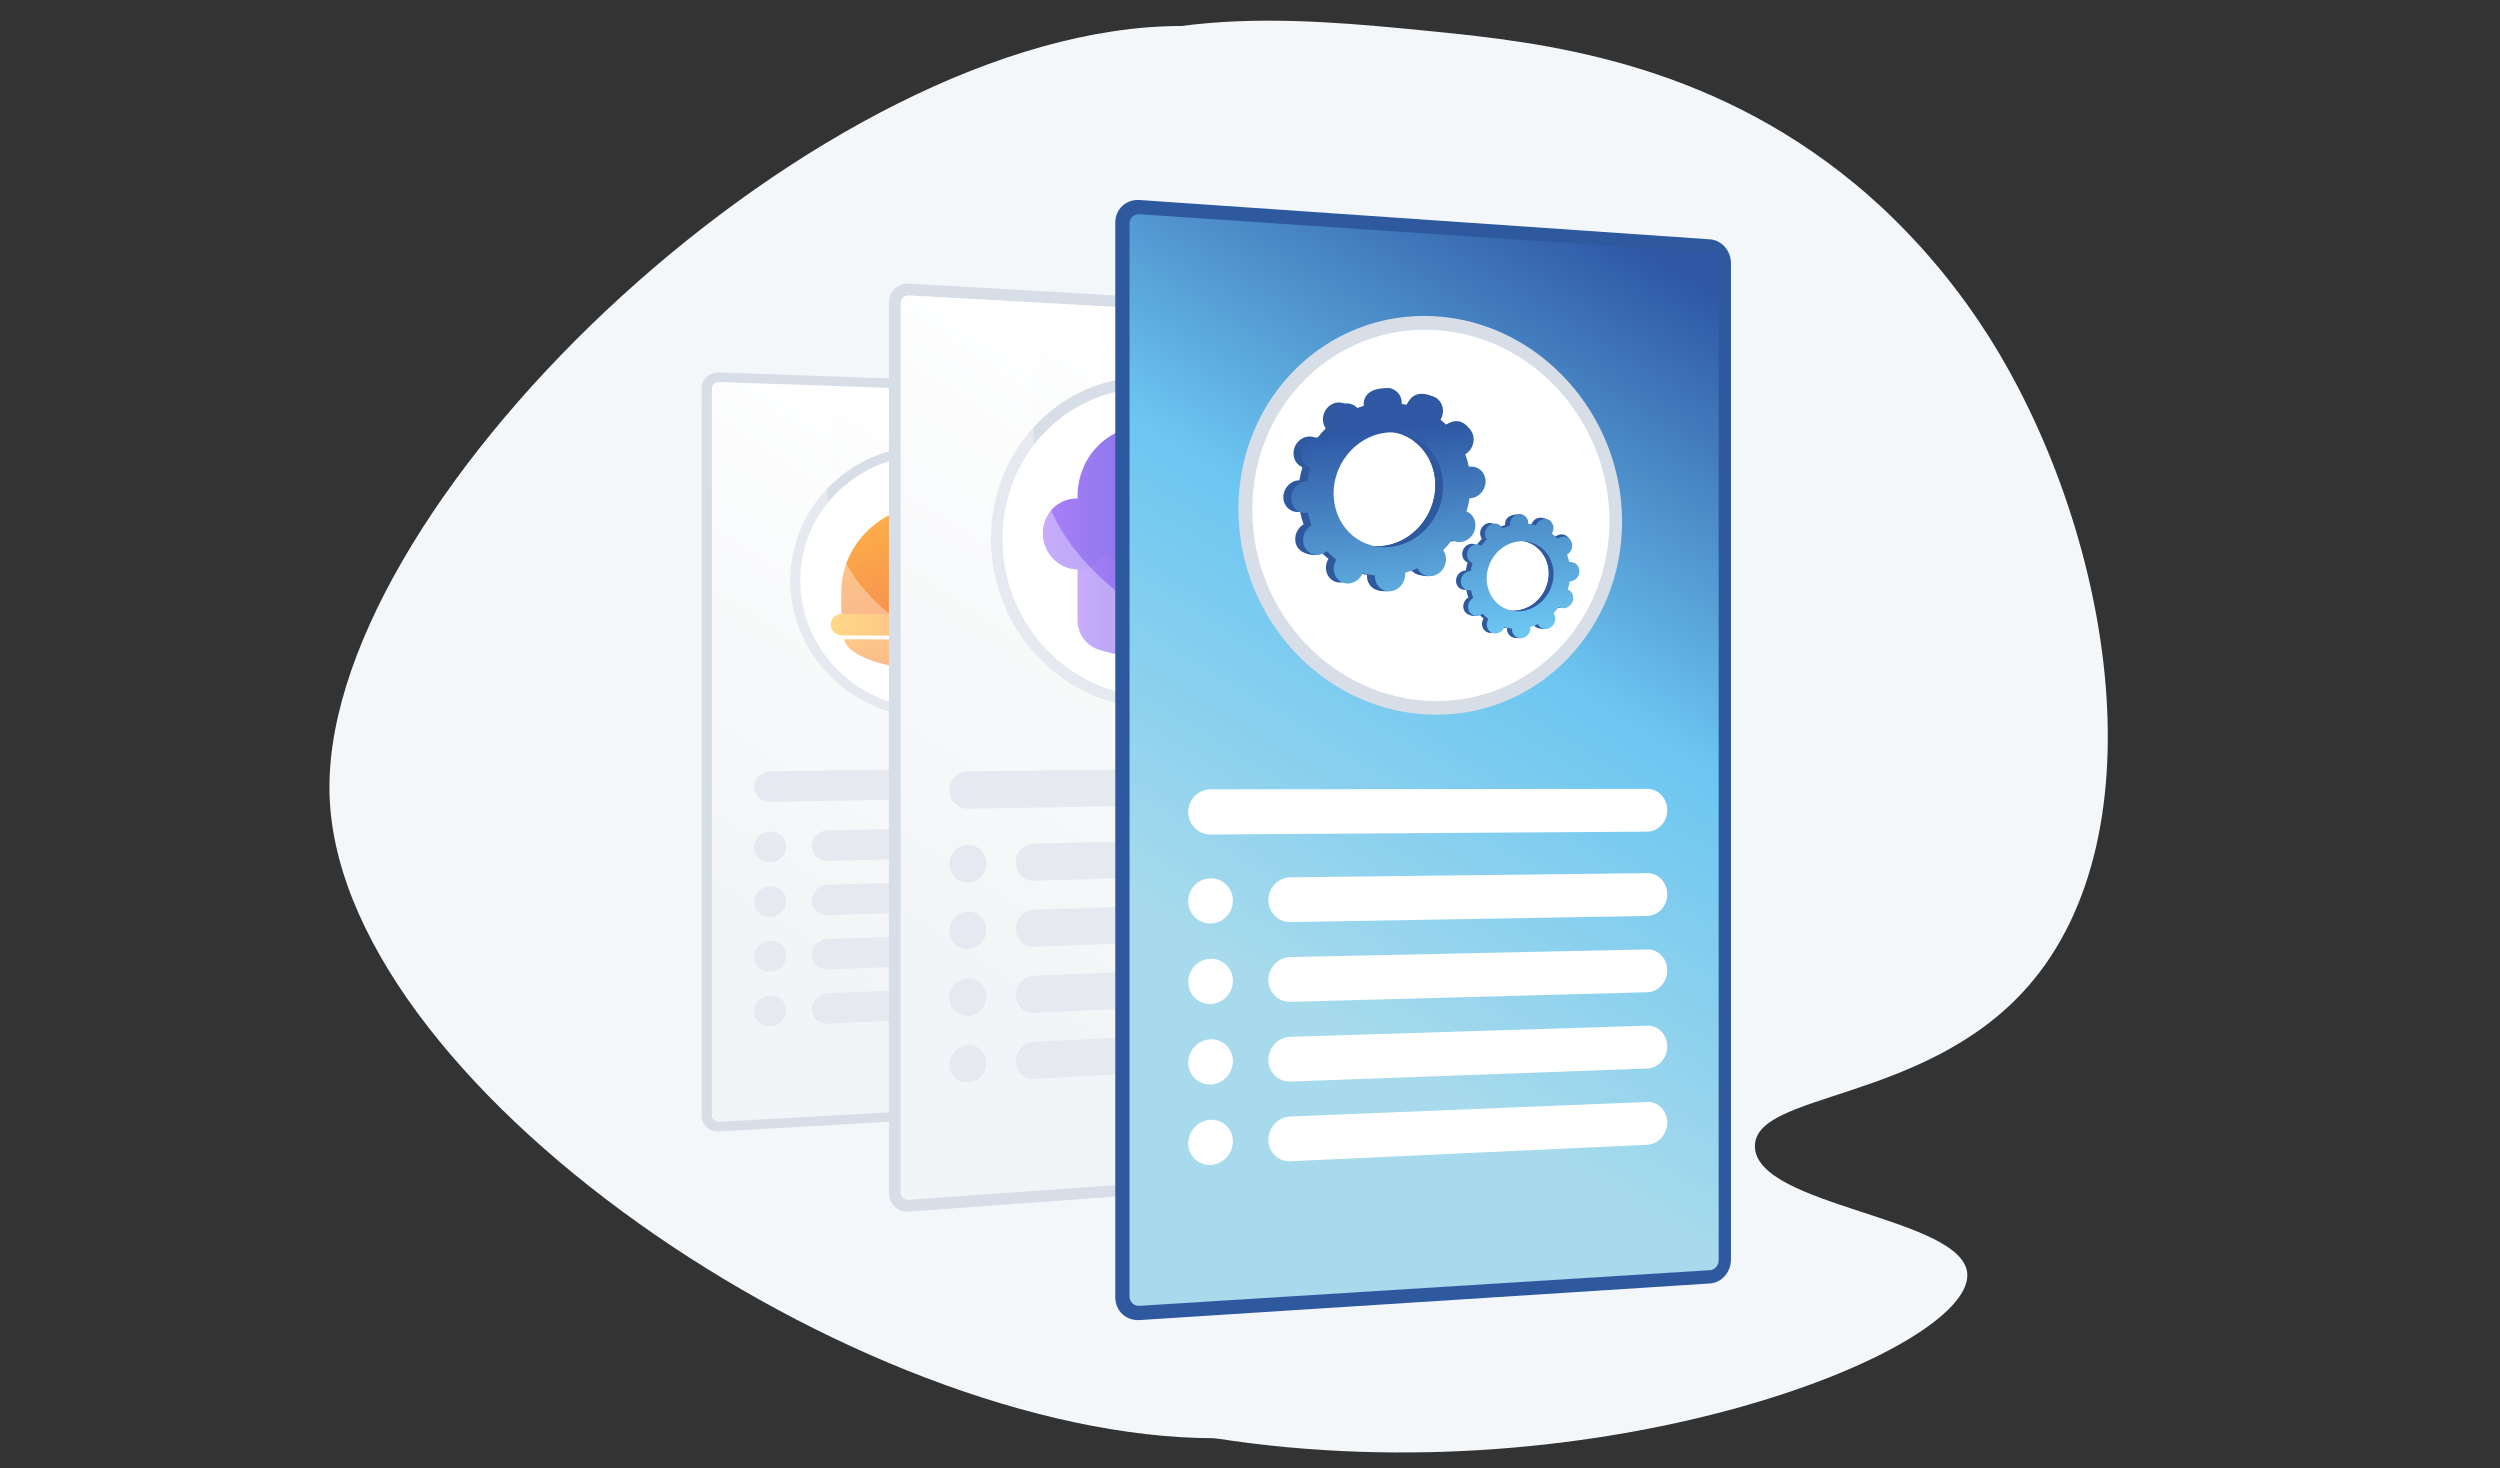 <?xml version="1.0" encoding="utf-8"?>
<!-- Generator: Adobe Illustrator 27.9.4, SVG Export Plug-In . SVG Version: 9.03 Build 54784)  -->
<svg version="1.1" id="Camada_1" xmlns="http://www.w3.org/2000/svg" xmlns:xlink="http://www.w3.org/1999/xlink" x="0px" y="0px"
	 viewBox="0 0 1129 663" style="enable-background:new 0 0 1129 663;" xml:space="preserve">
<rect x="0" y="0" width="1129" height="663" fill="#333333" stroke="none"/>
<style type="text/css">
	.st0{fill:#F4F7FA;}
	.st1{fill:#D8DEE8;}
	.st2{opacity:0.3;}
	.st3{fill:url(#SVGID_1_);}
	.st4{fill:#FFFFFF;}
	.st5{fill:url(#SVGID_00000064322239753699392470000004457663286455333005_);}
	.st6{fill:url(#SVGID_00000181802199479368635700000009565229197482701971_);}
	.st7{fill:url(#SVGID_00000171709027660835646240000010973795394915160236_);}
	.st8{fill:url(#SVGID_00000106116522118989144360000010061194901405759645_);}
	.st9{opacity:0.35;fill:#FFFFFF;enable-background:new    ;}
	.st10{fill:url(#SVGID_00000149359489763689259900000013426986574698908559_);}
	.st11{fill:url(#SVGID_00000063625492328363862590000001261139464977387673_);}
	.st12{fill:url(#SVGID_00000086671558591753169730000003995671676695504299_);}
	.st13{fill:url(#SVGID_00000038382286361740499390000017989224442126023055_);}
	.st14{fill:#2F599F;}
	.st15{fill:url(#SVGID_00000142874377173501930150000003843670725874358923_);}
	.st16{fill:url(#SVGID_00000041278510005390618520000001760441608178099607_);}
	.st17{fill:url(#SVGID_00000071541697884607374750000013024499886924585909_);}
</style>
<path class="st0" d="M732.52,355.54c0,132.89-22.59,293.96-183.79,293.96S148.77,488.44,148.77,355.54S372.3,11.74,533.5,11.74
	S732.52,222.65,732.52,355.54z"/>
<g>
	<path class="st0" d="M915.59,445.75c-46.17,52.39-123.24,47.23-123.07,71.93c0.19,27.27,94.15,31.87,95.9,57.54
		C890.8,610,723.44,676.9,548.73,649.51c-60.19-9.44-117.18-18.55-166.34-62.97c-134.73-121.72-36.06-379.39-19.98-422.03
		c31.78-84.29,71.14-111.46,83.32-119.94C509.1,0.49,582.01,7.73,647.12,14.19c49.3,4.9,123.13,13.23,190.53,68.8
		c11.49,9.48,36.85,32,59.69,67.73C952.86,237.53,977.39,375.62,915.59,445.75z"/>
	<g>
		<path class="st1" d="M512.95,174.85l-188.24-6.65c-4.32-0.15-7.82,3.04-7.82,7.14V504c0,4.09,3.51,7.21,7.82,6.96l188.24-10.77
			c3.88-0.22,7.02-3.54,7.02-7.41V182.1C519.97,178.23,516.83,174.98,512.95,174.85z"/>
		<g class="st2">
			<path class="st1" d="M435.86,416.85c-3.2-37.5,20.8-52.99,11.65-86.97c-11.31-42.01-54.86-43.85-69.71-85.09
				c-5.69-15.81-7.94-39.7,8.35-74.42l-61.44-2.17c-4.32-0.15-7.82,3.04-7.82,7.14V504c0,4.09,3.51,7.21,7.82,6.96l167.9-9.61
				C449.98,469.75,437.82,439.9,435.86,416.85z"/>
		</g>
		
			<linearGradient id="SVGID_1_" gradientUnits="userSpaceOnUse" x1="485.065" y1="432.266" x2="358.656" y2="236.848" gradientTransform="matrix(1 0 0 -1 0 663.89)">
			<stop  offset="0" style="stop-color:#FFFFFF"/>
			<stop  offset="0.996" style="stop-color:#EBEFF2"/>
		</linearGradient>
		<path class="st3" d="M512.95,178.98l-188.24-6.42c-1.77-0.06-3.21,1.25-3.21,2.93v328.25c0,1.68,1.44,2.96,3.21,2.86l188.24-10.55
			c1.59-0.09,2.89-1.45,2.89-3.04V181.96C515.84,180.37,514.55,179.04,512.95,178.98z"/>
		<path class="st1" d="M421.29,324.32c-35.23,0.25-64.4-27.65-64.4-62.19s29.17-61.85,64.4-60.9c34.56,0.94,62.18,28.82,62.18,62.17
			S455.84,324.07,421.29,324.32z"/>
		<path class="st4" d="M479.25,263.35c0,31.14-25.72,56.53-57.96,56.72c-32.83,0.19-59.89-25.73-59.89-57.9s27.06-57.55,59.89-56.7
			C453.53,206.31,479.25,232.22,479.25,263.35z"/>
		<path class="st1" d="M491.88,346.34l-144.06,1.93c-4.02,0.05-7.28,3.21-7.28,7.04l0,0c0,3.83,3.26,6.89,7.28,6.82l144.06-2.47
			c3.7-0.06,6.7-3.09,6.7-6.76l0,0C498.58,349.22,495.58,346.29,491.88,346.34z"/>
		<path class="st1" d="M491.88,372.55l-118.05,2.46c-3.96,0.08-7.18,3.24-7.18,7.04l0,0c0,3.81,3.22,6.81,7.18,6.72l118.05-2.9
			c3.7-0.09,6.7-3.14,6.7-6.81l0,0C498.58,375.39,495.58,372.47,491.88,372.55z"/>
		<path class="st1" d="M347.82,389.41L347.82,389.41c-4.02,0.1-7.28-2.93-7.28-6.76l0,0c0-3.83,3.26-7.01,7.28-7.09l0,0
			c4.01-0.08,7.26,2.95,7.26,6.76l0,0C355.07,386.13,351.83,389.31,347.82,389.41z"/>
		<path class="st1" d="M491.88,396.27l-118.05,3.25c-3.96,0.11-7.18,3.28-7.18,7.09l0,0c0,3.81,3.22,6.79,7.18,6.67l118.05-3.69
			c3.7-0.12,6.7-3.18,6.7-6.86l0,0C498.58,399.06,495.58,396.17,491.88,396.27z"/>
		<path class="st1" d="M347.82,414.09L347.82,414.09c-4.02,0.13-7.28-2.88-7.28-6.72l0,0c0-3.83,3.26-7.03,7.28-7.14l0,0
			c4.01-0.11,7.26,2.9,7.26,6.72l0,0C355.07,410.77,351.83,413.97,347.82,414.09z"/>
		<path class="st1" d="M491.88,419.99l-118.05,4.04c-3.96,0.14-7.18,3.33-7.18,7.14l0,0c0,3.81,3.22,6.77,7.18,6.62l118.05-4.48
			c3.7-0.14,6.7-3.23,6.7-6.9l0,0C498.58,422.74,495.58,419.86,491.88,419.99z"/>
		<path class="st1" d="M347.82,438.78L347.82,438.78c-4.02,0.15-7.28-2.83-7.28-6.67l0,0c0-3.83,3.26-7.05,7.28-7.19l0,0
			c4.01-0.14,7.26,2.85,7.26,6.67l0,0C355.07,435.41,351.83,438.63,347.82,438.78z"/>
		<path class="st1" d="M491.88,443.71l-118.05,4.83c-3.96,0.16-7.18,3.38-7.18,7.19l0,0c0,3.81,3.22,6.75,7.18,6.57l118.05-5.27
			c3.7-0.17,6.7-3.27,6.7-6.94l0,0C498.58,446.41,495.58,443.56,491.88,443.71z"/>
		<path class="st1" d="M347.82,463.46L347.82,463.46c-4.02,0.18-7.28-2.78-7.28-6.62l0,0c0-3.83,3.26-7.08,7.28-7.24l0,0
			c4.01-0.16,7.26,2.8,7.26,6.62l0,0C355.07,460.04,351.83,463.28,347.82,463.46z"/>
		<g>
			
				<linearGradient id="SVGID_00000083077294737064789010000004881856447672362370_" gradientUnits="userSpaceOnUse" x1="394.043" y1="466.533" x2="440.531" y2="341.219" gradientTransform="matrix(1 0 0 -1 0 663.89)">
				<stop  offset="0" style="stop-color:#FFC444"/>
				<stop  offset="0.996" style="stop-color:#F36F56"/>
			</linearGradient>
			<path style="fill:url(#SVGID_00000083077294737064789010000004881856447672362370_);" d="M421.29,228.18L421.29,228.18
				c-22.73-0.45-41.37,17.2-41.37,39.43v10.19l81.82,0.47v-9.97C461.73,246.59,443.74,228.62,421.29,228.18z"/>
			
				<linearGradient id="SVGID_00000159444787119708178900000010626861869927770244_" gradientUnits="userSpaceOnUse" x1="413.062" y1="432.616" x2="451.231" y2="320.556" gradientTransform="matrix(1 0 0 -1 0 663.89)">
				<stop  offset="0" style="stop-color:#FFC444"/>
				<stop  offset="0.996" style="stop-color:#F36F56"/>
			</linearGradient>
			<path style="fill:url(#SVGID_00000159444787119708178900000010626861869927770244_);" d="M432.63,278.11l-22.76-0.13v-43.97
				c0-6.13,5.12-10.99,11.41-10.86l0,0c6.27,0.13,11.34,5.18,11.34,11.27v43.69H432.63z"/>
			
				<linearGradient id="SVGID_00000120523824970992651210000003071478120876991623_" gradientUnits="userSpaceOnUse" x1="375.15" y1="381.655" x2="466.27" y2="381.655" gradientTransform="matrix(1 0 0 -1 0 663.89)">
				<stop  offset="0" style="stop-color:#FFC444"/>
				<stop  offset="0.996" style="stop-color:#F36F56"/>
			</linearGradient>
			<path style="fill:url(#SVGID_00000120523824970992651210000003071478120876991623_);" d="M461.43,287.24l-81.21-0.27
				c-2.8-0.01-5.07-2.2-5.07-4.89l0,0c0-2.69,2.27-4.86,5.07-4.85l81.21,0.48c2.67,0.02,4.84,2.16,4.84,4.79l0,0
				C466.27,285.12,464.1,287.24,461.43,287.24z"/>
			
				<linearGradient id="SVGID_00000009585494953802041210000004175432023991523239_" gradientUnits="userSpaceOnUse" x1="409.738" y1="404.953" x2="433.307" y2="341.419" gradientTransform="matrix(1 0 0 -1 0 663.89)">
				<stop  offset="0" style="stop-color:#FFC444"/>
				<stop  offset="0.996" style="stop-color:#F36F56"/>
			</linearGradient>
			<path style="fill:url(#SVGID_00000009585494953802041210000004175432023991523239_);" d="M381.18,288.7
				c1.75,7.69,19.14,13.71,40.11,13.69c20.73-0.02,37.56-5.95,39.23-13.46L381.18,288.7z"/>
		</g>
		<path class="st9" d="M435.86,416.85c-3.2-37.5,20.8-52.99,11.65-86.97c-11.31-42.01-54.86-43.85-69.71-85.09
			c-5.46-15.16-7.75-37.74,6.44-70.2l-59.52-2.03c-1.77-0.06-3.21,1.25-3.21,2.93v328.25c0,1.68,1.44,2.96,3.21,2.86l162.82-9.13
			C449,467.3,437.74,438.95,435.86,416.85z"/>
	</g>
	<g>
		<path class="st1" d="M624.35,140.29l-213.87-12.2c-4.99-0.28-9.04,3.54-9.04,8.55v402.08c0,5.01,4.05,8.77,9.04,8.41l213.87-15.55
			c4.34-0.32,7.84-4.34,7.84-8.99V149.16C632.2,144.51,628.69,140.54,624.35,140.29z"/>
		<g class="st2">
			<path class="st1" d="M537.61,431.65c-3.63-45.41,23.52-64.13,13.18-105.23c-12.8-50.92-62.31-53.58-79.28-103.92
				c-6.51-19.33-9.09-48.45,9.54-90.38l-70.57-4.03c-4.99-0.28-9.04,3.54-9.04,8.55v402.08c0,5.01,4.05,8.77,9.04,8.41l191.1-13.89
				C553.59,495.57,539.83,459.54,537.61,431.65z"/>
		</g>
		
			<linearGradient id="SVGID_00000166666223722027471220000008290427285217846939_" gradientUnits="userSpaceOnUse" x1="594.617" y1="453.65" x2="444.197" y2="221.112" gradientTransform="matrix(1 0 0 -1 0 663.89)">
			<stop  offset="0" style="stop-color:#FFFFFF"/>
			<stop  offset="0.996" style="stop-color:#EBEFF2"/>
		</linearGradient>
		<path style="fill:url(#SVGID_00000166666223722027471220000008290427285217846939_);" d="M624.35,145.27l-213.87-11.85
			c-2.04-0.11-3.71,1.46-3.71,3.51v401.42c0,2.05,1.66,3.6,3.71,3.46l213.87-15.19c1.78-0.13,3.23-1.78,3.23-3.69V148.91
			C627.58,147,626.13,145.36,624.35,145.27z"/>
		<path class="st1" d="M521.08,319.52c-40.13,0.09-73.55-34.09-73.55-76.2s33.42-74.85,73.55-73.02
			c39.12,1.78,70.24,35.91,70.24,76.13S560.2,319.43,521.08,319.52z"/>
		<path class="st4" d="M586.57,246.33c0,37.56-28.98,68.02-65.49,68.05c-37.39,0.02-68.36-31.74-68.36-70.94
			s30.97-69.63,68.36-67.99C557.59,177.05,586.57,208.77,586.57,246.33z"/>
		<g>
			
				<linearGradient id="SVGID_00000087414250682513635540000009016689899023422093_" gradientUnits="userSpaceOnUse" x1="486.6" y1="394.357" x2="555.07" y2="394.357" gradientTransform="matrix(1 0 0 -1 0 663.89)">
				<stop  offset="0" style="stop-color:#AA80F9"/>
				<stop  offset="0.996" style="stop-color:#6165D7"/>
			</linearGradient>
			<path style="fill:url(#SVGID_00000087414250682513635540000009016689899023422093_);" d="M545.67,293.76
				c-16.26,4.79-32.69,4.71-49.3-0.3c-5.78-1.74-9.77-7.25-9.77-13.46v-38.22l68.47,1.53v37.39
				C555.07,286.78,551.25,292.12,545.67,293.76z"/>
			<g class="st2">
				
					<linearGradient id="SVGID_00000008869076628742495270000017138340775662439301_" gradientUnits="userSpaceOnUse" x1="486.61" y1="395.38" x2="555.08" y2="395.38" gradientTransform="matrix(1 0 0 -1 0 663.89)">
					<stop  offset="0" style="stop-color:#AA80F9"/>
					<stop  offset="0.996" style="stop-color:#6165D7"/>
				</linearGradient>
				<path style="fill:url(#SVGID_00000008869076628742495270000017138340775662439301_);" d="M486.61,241.79V246
					c7.18,10.47,14.45,14.82,20.35,16.69c12.08,3.83,21.21-1.84,29.06,5.21c7.58,6.81,6.41,18.72,6.33,19.4
					c-0.31,2.76-1.13,5.43-2.38,7.93c1.91-0.43,3.81-0.92,5.71-1.48c5.58-1.64,9.4-6.98,9.4-13.06V243.3L486.61,241.79z"/>
			</g>
			
				<linearGradient id="SVGID_00000090258881574967736630000005765167722685733776_" gradientUnits="userSpaceOnUse" x1="470.92" y1="438.54" x2="569.68" y2="438.54" gradientTransform="matrix(1 0 0 -1 0 663.89)">
				<stop  offset="0" style="stop-color:#AA80F9"/>
				<stop  offset="0.996" style="stop-color:#6165D7"/>
			</linearGradient>
			<path style="fill:url(#SVGID_00000090258881574967736630000005765167722685733776_);" d="M549.62,215.96
				c-0.59-0.03-1.11-0.01-1.56,0.02c-4.01-13.14-15.72-23-29.66-23.54c-17.48-0.67-31.79,13.54-31.79,31.76c0,0.31,0,0.61,0.01,0.92
				h-0.01c-8.64-0.24-15.69,6.78-15.69,15.68s7.04,16.23,15.69,16.38c2.49,0.04,4.56-0.62,4.56-0.62c4.78-1.66,5.01-5.36,8.09-5.85
				c3.07-0.49,3.79,3.04,9.93,5.44c3.79,1.48,7.1,1.54,9.21,1.58c2.18,0.04,5.48,0.1,9.26-1.28c5.13-1.87,5.45-4.3,8.27-3.99
				c2.92,0.32,3.36,3.03,7.77,4.79c0,0,2.49,0.97,5.92,1.03c11.11,0.19,20.06-9.06,20.06-20.67
				C569.68,224.19,557.42,216.34,549.62,215.96z"/>
		</g>
		<path class="st1" d="M600.76,346.47l-163.64,1.84c-4.62,0.05-8.38,3.89-8.38,8.57l0,0c0,4.68,3.76,8.41,8.38,8.34l163.64-2.7
			c4.15-0.07,7.51-3.71,7.51-8.13l0,0C608.27,349.97,604.91,346.42,600.76,346.47z"/>
		<path class="st1" d="M600.76,378.06l-133.79,2.89c-4.54,0.1-8.23,3.94-8.23,8.58l0,0c0,4.64,3.69,8.3,8.23,8.18l133.79-3.6
			c4.15-0.11,7.51-3.78,7.51-8.2l0,0C608.27,381.48,604.91,377.97,600.76,378.06z"/>
		<path class="st1" d="M437.11,398.5L437.11,398.5c-4.62,0.12-8.38-3.57-8.38-8.25l0,0c0-4.68,3.76-8.56,8.38-8.66l0,0
			c4.61-0.1,8.34,3.6,8.34,8.25l0,0C445.45,394.5,441.73,398.38,437.11,398.5z"/>
		<path class="st1" d="M600.76,406.64l-133.79,4.15c-4.54,0.14-8.23,4.01-8.23,8.65l0,0c0,4.64,3.69,8.26,8.23,8.1l133.79-4.86
			c4.15-0.15,7.51-3.86,7.51-8.28l0,0C608.27,409.99,604.91,406.51,600.76,406.64z"/>
		<path class="st1" d="M437.11,428.62L437.11,428.62c-4.62,0.17-8.38-3.49-8.38-8.17l0,0c0-4.68,3.76-8.59,8.38-8.74l0,0
			c4.61-0.14,8.34,3.52,8.34,8.17l0,0C445.45,424.54,441.73,428.46,437.11,428.62z"/>
		<path class="st1" d="M600.76,435.22l-133.79,5.41c-4.54,0.18-8.23,4.09-8.23,8.73l0,0c0,4.64,3.69,8.23,8.23,8.02l133.79-6.11
			c4.15-0.19,7.51-3.93,7.51-8.35l0,0C608.27,438.5,604.91,435.05,600.76,435.22z"/>
		<path class="st1" d="M437.11,458.74L437.11,458.74c-4.62,0.21-8.38-3.41-8.38-8.09l0,0c0-4.68,3.76-8.63,8.38-8.82l0,0
			c4.61-0.19,8.34,3.44,8.34,8.1l0,0C445.45,454.59,441.73,458.53,437.11,458.74z"/>
		<path class="st1" d="M600.76,463.8l-133.79,6.67c-4.54,0.23-8.23,4.17-8.23,8.81l0,0c0,4.64,3.69,8.19,8.23,7.94l133.79-7.37
			c4.15-0.23,7.51-4,7.51-8.42l0,0C608.27,467.01,604.91,463.59,600.76,463.8z"/>
		<path class="st1" d="M437.11,488.86L437.11,488.86c-4.62,0.25-8.38-3.33-8.38-8.01l0,0c0-4.68,3.76-8.66,8.38-8.89l0,0
			c4.61-0.23,8.34,3.36,8.34,8.02l0,0C445.45,484.63,441.73,488.61,437.11,488.86z"/>
		<path class="st9" d="M537.61,431.65c-3.63-45.41,23.52-64.13,13.18-105.23c-12.8-50.92-62.31-53.58-79.28-103.92
			c-6.24-18.53-8.87-46.07,7.36-85.29l-68.39-3.79c-2.04-0.11-3.71,1.46-3.71,3.51v401.42c0,2.05,1.66,3.6,3.71,3.46l185.39-13.17
			C552.48,492.61,539.74,458.39,537.61,431.65z"/>
	</g>
	<g>
		<path class="st14" d="M772.27,108.08L514.58,90.32c-6.02-0.42-10.92,4.15-10.92,10.19V585.9c0,6.05,4.89,10.63,10.92,10.25
			l257.69-16.54c5.22-0.33,9.43-5.15,9.43-10.75V118.88C781.71,113.28,777.49,108.44,772.27,108.08z"/>
		
			<linearGradient id="SVGID_00000091708096137794154450000003590478240052444063_" gradientUnits="userSpaceOnUse" x1="769.635" y1="535.813" x2="576.95" y2="220.511" gradientTransform="matrix(1 0 0 -1 0 663.89)">
			<stop  offset="0" style="stop-color:#2E57A4"/>
			<stop  offset="0.503" style="stop-color:#6CC6F1"/>
			<stop  offset="1" style="stop-color:#A6DAEC"/>
		</linearGradient>
		<path style="fill:url(#SVGID_00000091708096137794154450000003590478240052444063_);" d="M772.27,114.08L514.58,96.75
			c-2.47-0.17-4.48,1.71-4.48,4.19V585.5c0,2.48,2.01,4.36,4.48,4.21l257.69-16.11c2.14-0.13,3.88-2.12,3.88-4.42V118.51
			C776.15,116.21,774.41,114.22,772.27,114.08z"/>
		<path class="st1" d="M647.95,322.78c-48.37-0.39-88.67-42.05-88.67-92.87s40.3-89.85,88.67-87.09
			c47.12,2.69,84.58,44.27,84.58,92.74S695.07,323.15,647.95,322.78z"/>
		<path class="st4" d="M726.82,235.37c0,45.27-34.89,81.63-78.87,81.2c-45.06-0.44-82.41-39.15-82.41-86.46s37.35-83.59,82.41-81.09
			C691.93,151.46,726.82,190.09,726.82,235.37z"/>
		<path class="st4" d="M743.88,356.24l-197.17,0.22c-5.58,0.01-10.11,4.59-10.11,10.24l0,0c0,5.65,4.54,10.2,10.11,10.16
			l197.17-1.29c5-0.03,9.04-4.38,9.04-9.7l0,0C752.92,360.55,748.88,356.24,743.88,356.24z"/>
		<path class="st4" d="M743.88,394.31l-161.16,1.9c-5.47,0.06-9.92,4.65-9.92,10.25l0,0c0,5.6,4.45,10.06,9.92,9.96l161.16-2.77
			c5-0.09,9.04-4.47,9.04-9.8l0,0C752.92,398.53,748.88,394.26,743.88,394.31z"/>
		<path class="st4" d="M546.71,417.04L546.71,417.04c-5.58,0.1-10.11-4.41-10.11-10.06l0,0c0-5.65,4.54-10.28,10.11-10.35l0,0
			c5.56-0.07,10.06,4.44,10.06,10.06l0,0C556.78,412.32,552.28,416.95,546.71,417.04z"/>
		<path class="st4" d="M743.88,428.76l-161.16,3.45c-5.47,0.12-9.92,4.75-9.92,10.35l0,0c0,5.6,4.45,10.01,9.92,9.87l161.16-4.33
			c5-0.13,9.04-4.56,9.04-9.89l0,0C752.92,432.88,748.88,428.65,743.88,428.76z"/>
		<path class="st4" d="M546.71,453.39L546.71,453.39c-5.58,0.15-10.11-4.31-10.11-9.96l0,0c0-5.65,4.54-10.33,10.11-10.45l0,0
			c5.56-0.12,10.06,4.34,10.06,9.96l0,0C556.78,448.57,552.28,453.24,546.71,453.39z"/>
		<path class="st4" d="M743.88,463.21l-161.16,5.01c-5.47,0.17-9.92,4.84-9.92,10.44l0,0c0,5.6,4.45,9.97,9.92,9.77l161.16-5.88
			c5-0.18,9.04-4.65,9.04-9.97l0,0C752.92,467.24,748.88,463.05,743.88,463.21z"/>
		<path class="st4" d="M546.71,489.74L546.71,489.74c-5.58,0.2-10.11-4.21-10.11-9.86l0,0c0-5.65,4.54-10.37,10.11-10.54l0,0
			c5.56-0.17,10.06,4.24,10.06,9.86l0,0C556.78,484.82,552.28,489.54,546.71,489.74z"/>
		<path class="st4" d="M743.88,497.65l-161.16,6.56c-5.47,0.22-9.92,4.94-9.92,10.54l0,0c0,5.6,4.45,9.93,9.92,9.67l161.16-7.44
			c5-0.23,9.04-4.74,9.04-10.06l0,0C752.92,501.6,748.88,497.45,743.88,497.65z"/>
		<path class="st4" d="M546.71,526.09L546.71,526.09c-5.58,0.26-10.11-4.11-10.11-9.76l0,0c0-5.65,4.54-10.42,10.11-10.64l0,0
			c5.56-0.23,10.06,4.15,10.06,9.77l0,0C556.78,521.07,552.28,525.83,546.71,526.09z"/>
		<g>
			<g>
				<path class="st14" d="M702.15,274.01c2.01,1.02,4.54,0.08,5.65-2.1c1.11-2.18,0.37-4.78-1.64-5.8c-0.1-0.05-0.21-0.1-0.32-0.14
					c0.37-1.21,0.66-2.42,0.85-3.64c0.12,0,0.23,0,0.35-0.01c2.3-0.2,4.12-2.32,4.07-4.72s-1.95-4.18-4.25-3.97
					c-0.12,0.01-0.24,0.03-0.36,0.05c-0.24-1.19-0.57-2.35-0.98-3.48c0.11-0.06,0.21-0.13,0.31-0.2c1.97-1.38,2.59-4.1,1.4-6.07
					c-1.19-1.98-3.75-2.46-5.71-1.08c-0.1,0.07-0.2,0.15-0.29,0.22c-0.78-0.86-1.63-1.65-2.55-2.38c0.06-0.11,0.13-0.21,0.19-0.33
					c1.11-2.18,2.55-4.56,0.52-5.55c-4.7-2.29-6.71-0.33-7.82,1.85c-0.06,0.11-0.11,0.23-0.15,0.34c-1.13-0.32-2.27-0.53-3.43-0.65
					c0.01-0.12,0.01-0.24,0.01-0.37c-0.05-2.4,0.66-3.7-1.64-3.74c-5.03-0.1-6.73,2.09-6.68,4.48c0,0.13,0.01,0.25,0.03,0.37
					c-1.15,0.33-2.28,0.75-3.39,1.26c-0.05-0.11-0.11-0.21-0.17-0.32c-1.19-1.98-3.75-2.46-5.72-1.08s-2.59,4.1-1.4,6.07
					c0.06,0.1,0.13,0.2,0.2,0.29c-0.87,0.87-1.69,1.82-2.44,2.83c-0.1-0.06-0.2-0.12-0.3-0.17c-2.01-1.02-4.54-0.08-5.65,2.1
					c-1.11,2.18-0.37,4.78,1.64,5.8c0.1,0.05,0.21,0.1,0.32,0.14c-0.37,1.21-0.66,2.42-0.85,3.64c-0.12,0-0.23,0-0.35,0.01
					c-2.3,0.2-4.12,2.32-4.07,4.72s1.95,4.18,4.25,3.97c0.12-0.01,0.24-0.03,0.36-0.05c0.24,1.19,0.57,2.35,0.98,3.48
					c-0.11,0.06-0.21,0.13-0.31,0.2c-1.97,1.38-2.59,4.1-1.4,6.07c1.19,1.98,5.13,2.89,7.1,1.52c0.1-0.07-1.19-0.58-1.09-0.66
					c0.78,0.86,1.63,1.65,2.55,2.38c-0.06,0.11-0.13,0.21-0.19,0.33c-1.11,2.18-0.37,4.78,1.64,5.8s4.54,0.08,5.65-2.1
					c0.06-0.11,0.11-0.23,0.15-0.34c1.13,0.32,2.27,0.53,3.43,0.65c-0.01,0.12-0.01,0.24-0.01,0.37c0.05,2.4,1.95,4.18,4.25,3.97
					c2.3-0.2,4.12-2.32,4.07-4.72c0-0.13-0.01-0.25-0.03-0.37c1.15-0.33,2.28-0.75,3.39-1.26c0.05,0.11,0.11,0.21,0.17,0.32
					c1.19,1.98,3.75,2.46,5.71,1.08c1.97-1.38,2.59-4.1,1.4-6.07c-0.06-0.1-0.13-0.2-0.2-0.29c0.87-0.87,1.69-1.82,2.44-2.83
					C701.95,273.9,702.05,273.96,702.15,274.01z M677.05,274.33c-7.31-3.71-9.98-13.14-5.96-21.06c4.02-7.92,13.21-11.33,20.52-7.61
					c7.31,3.71,9.98,13.14,5.96,21.06C693.55,274.63,684.36,278.04,677.05,274.33z"/>
				<path class="st14" d="M707.04,262.32c2.3-0.2,4.12-2.32,4.07-4.72s-1.95-4.18-4.25-3.97c-0.12,0.01-0.24,0.03-0.36,0.05
					c-0.24-1.19-0.57-2.35-0.98-3.48c0.11-0.06,0.21-0.13,0.31-0.2c1.97-1.38,4.4-4.7,3.01-6.55c-2.63-3.5-5.36-1.98-7.32-0.61
					c-0.1,0.07-0.2,0.15-0.29,0.22c-0.78-0.86-1.63-1.65-2.55-2.38c0.06-0.11,0.13-0.21,0.19-0.33c0.6-1.19,0.66-2.5,0.26-3.61
					c-1.9,3.34-3.77,6.7-5.61,10.07c5.83,4.27,7.69,12.7,4.04,19.88c-3.09,6.09-9.23,9.5-15.23,9.07c-0.27,0.69-0.53,1.39-0.82,2.08
					c-0.78,1.86-1.66,3.69-2.54,5.51c0.56,0.1,1.11,0.19,1.67,0.25c-0.01,0.12-0.01,0.24-0.01,0.37c0.05,2.4,1.51,4.44,5.67,4.22
					c2.3-0.12,2.7-2.56,2.65-4.96c0-0.13-0.01-0.25-0.03-0.37c1.15-0.33,2.28-0.75,3.39-1.26c0.05,0.11,0.11,0.21,0.17,0.32
					c1.19,1.98,5.32,2.82,7.29,1.44s1.02-4.45-0.17-6.43c-0.06-0.1-0.13-0.2-0.2-0.29c0.87-0.87,1.69-1.82,2.44-2.83
					c0.1,0.06,0.2,0.12,0.3,0.17c2.01,1.02,4.54,0.08,5.65-2.1c1.11-2.18,0.37-4.78-1.64-5.8c-0.1-0.05-0.21-0.1-0.32-0.14
					c0.37-1.21,0.66-2.42,0.85-3.64C706.8,262.33,706.92,262.33,707.04,262.32z"/>
				
					<linearGradient id="SVGID_00000135661930523745803980000003748765367038875032_" gradientUnits="userSpaceOnUse" x1="680.302" y1="475.418" x2="696.819" y2="284.149" gradientTransform="matrix(1 0 0 -1 0 663.89)">
					<stop  offset="0" style="stop-color:#2E57A4"/>
					<stop  offset="0.503" style="stop-color:#6CC6F1"/>
					<stop  offset="1" style="stop-color:#A6DAEC"/>
				</linearGradient>
				<path style="fill:url(#SVGID_00000135661930523745803980000003748765367038875032_);" d="M704.32,274.26
					c2.01,1.02,4.54,0.08,5.65-2.1c1.11-2.18,0.37-4.78-1.64-5.8c-0.1-0.05-0.21-0.1-0.32-0.14c0.37-1.21,0.66-2.42,0.85-3.64
					c0.12,0,0.23,0,0.35-0.01c2.3-0.2,4.12-2.32,4.07-4.72s-1.95-4.18-4.25-3.97c-0.12,0.01-0.24,0.03-0.36,0.05
					c-0.24-1.19-0.57-2.35-0.98-3.48c0.11-0.06,0.21-0.13,0.31-0.2c1.97-1.38,2.59-4.1,1.4-6.07c-1.19-1.98-3.75-2.46-5.71-1.08
					c-0.1,0.07-0.2,0.15-0.29,0.22c-0.78-0.86-1.63-1.65-2.55-2.38c0.06-0.11,0.13-0.21,0.19-0.33c1.11-2.18,0.37-4.78-1.64-5.8
					s-4.54-0.08-5.65,2.1c-0.06,0.11-0.11,0.23-0.15,0.34c-1.13-0.32-2.27-0.53-3.43-0.65c0.01-0.12,0.01-0.24,0.01-0.37
					c-0.05-2.4-1.95-4.18-4.25-3.97c-2.3,0.2-4.12,2.32-4.07,4.72c0,0.13,0.01,0.25,0.03,0.37c-1.15,0.33-2.28,0.75-3.39,1.26
					c-0.05-0.11-0.11-0.21-0.17-0.32c-1.19-1.98-3.75-2.46-5.71-1.08c-1.97,1.38-2.59,4.1-1.4,6.07c0.06,0.1,0.13,0.2,0.2,0.29
					c-0.87,0.87-1.69,1.82-2.44,2.83c-0.1-0.06-0.2-0.12-0.3-0.17c-2.01-1.02-4.54-0.08-5.65,2.1c-1.11,2.18-0.37,4.78,1.64,5.8
					c0.1,0.05,0.21,0.1,0.32,0.14c-0.37,1.21-0.66,2.42-0.85,3.64c-0.12,0-0.23,0-0.35,0.01c-2.3,0.2-4.12,2.32-4.07,4.72
					s1.95,4.18,4.25,3.97c0.12-0.01,0.24-0.03,0.36-0.05c0.24,1.19,0.57,2.35,0.98,3.48c-0.11,0.06-0.21,0.13-0.31,0.2
					c-1.97,1.38-2.59,4.1-1.4,6.07c1.19,1.98,3.75,2.46,5.71,1.08c0.1-0.07,0.2-0.15,0.29-0.22c0.78,0.86,1.63,1.65,2.55,2.38
					c-0.06,0.11-0.13,0.21-0.19,0.33c-1.11,2.18-0.37,4.78,1.64,5.8s4.54,0.08,5.65-2.1c0.06-0.11,0.11-0.23,0.15-0.34
					c1.13,0.32,2.27,0.53,3.43,0.65c-0.01,0.12-0.01,0.24-0.01,0.37c0.05,2.4,1.95,4.18,4.25,3.97c2.3-0.2,4.12-2.32,4.07-4.72
					c0-0.13-0.01-0.25-0.03-0.37c1.15-0.33,2.28-0.75,3.39-1.26c0.05,0.11,0.11,0.21,0.17,0.32c1.19,1.98,3.75,2.46,5.71,1.08
					c1.97-1.38,2.59-4.1,1.4-6.07c-0.06-0.1-0.13-0.2-0.2-0.29c0.87-0.87,1.69-1.82,2.44-2.83
					C704.11,274.14,704.21,274.2,704.32,274.26z M679.21,274.57c-7.31-3.71-9.98-13.14-5.96-21.06c4.02-7.92,13.21-11.33,20.52-7.61
					c7.31,3.71,9.98,13.14,5.96,21.06S686.52,278.29,679.21,274.57z"/>
			</g>
			<g>
				<path class="st14" d="M652.66,243.73c3.3,1.67,7.44,0.14,9.26-3.44c1.81-3.57,0.61-7.83-2.69-9.5
					c-0.17-0.09-0.35-0.16-0.52-0.23c0.61-1.98,1.07-3.97,1.38-5.96c0.19,0,0.38,0,0.57-0.02c3.76-0.34,6.75-3.79,6.67-7.73
					c-0.08-3.93-3.19-6.85-6.96-6.51c-0.2,0.02-0.39,0.05-0.58,0.08c-0.39-1.95-0.93-3.85-1.61-5.69c0.17-0.1,0.35-0.21,0.51-0.32
					c3.22-2.26,4.25-6.71,2.3-9.95c-1.95-3.24-6.14-4.03-9.36-1.78c-0.17,0.12-0.32,0.24-0.47,0.37c-1.27-1.41-2.67-2.71-4.18-3.9
					c0.11-0.17,0.21-0.35,0.3-0.54c1.81-3.57,4.18-7.47,0.86-9.1c-7.69-3.75-10.99-0.54-12.81,3.03c-0.09,0.19-0.17,0.37-0.25,0.56
					c-1.85-0.52-3.73-0.87-5.61-1.07c0.01-0.2,0.02-0.4,0.02-0.6c-0.08-3.93,1.09-6.06-2.69-6.13c-8.24-0.16-11.02,3.42-10.94,7.35
					c0,0.21,0.02,0.41,0.04,0.61c-1.89,0.54-3.74,1.23-5.55,2.06c-0.09-0.18-0.17-0.35-0.28-0.52c-1.95-3.24-6.14-4.03-9.36-1.78
					c-3.22,2.26-4.25,6.71-2.3,9.95c0.1,0.17,0.21,0.32,0.32,0.47c-1.43,1.43-2.76,2.97-4,4.64c-0.16-0.1-0.32-0.2-0.49-0.28
					c-3.3-1.67-7.44-0.14-9.26,3.44c-1.81,3.57-0.61,7.83,2.69,9.5c0.17,0.09,0.35,0.16,0.52,0.23c-0.61,1.98-1.08,3.97-1.39,5.96
					c-0.19,0-0.38,0-0.57,0.02c-3.76,0.34-6.75,3.79-6.67,7.73c0.08,3.93,3.19,6.85,6.96,6.51c0.2-0.02,0.39-0.05,0.58-0.08
					c0.39,1.95,0.93,3.85,1.61,5.69c-0.17,0.1-0.35,0.21-0.51,0.32c-3.22,2.26-4.25,6.71-2.3,9.95c1.95,3.24,8.41,4.74,11.63,2.48
					c0.16-0.12-1.94-0.95-1.79-1.08c1.27,1.41,2.67,2.71,4.18,3.9c-0.11,0.17-0.21,0.35-0.3,0.54c-1.81,3.57-0.61,7.83,2.69,9.5
					s7.44,0.14,9.26-3.44c0.09-0.19,0.17-0.37,0.25-0.56c1.85,0.52,3.73,0.87,5.61,1.07c-0.01,0.2-0.02,0.4-0.02,0.6
					c0.08,3.93,3.19,6.85,6.96,6.51s6.75-3.79,6.67-7.73c0-0.21-0.02-0.41-0.04-0.61c1.89-0.54,3.74-1.23,5.55-2.06
					c0.09,0.18,0.17,0.35,0.28,0.52c1.95,3.24,6.14,4.03,9.36,1.78c3.22-2.26,4.25-6.71,2.3-9.95c-0.1-0.17-0.21-0.32-0.32-0.47
					c1.43-1.43,2.76-2.97,4-4.64C652.33,243.55,652.49,243.65,652.66,243.73z M611.54,244.26c-11.98-6.08-16.35-21.53-9.77-34.5
					c6.59-12.97,21.63-18.55,33.61-12.47s16.35,21.53,9.77,34.5C638.56,244.75,623.51,250.34,611.54,244.26z"/>
				<path class="st14" d="M660.67,224.59c3.76-0.34,6.75-3.79,6.67-7.73c-0.08-3.93-3.19-6.85-6.96-6.51
					c-0.2,0.02-0.39,0.05-0.58,0.08c-0.39-1.95-0.93-3.85-1.61-5.69c0.17-0.1,0.35-0.21,0.51-0.32c3.22-2.26,7.2-7.71,4.93-10.73
					c-4.31-5.73-8.77-3.25-11.99-0.99c-0.17,0.12-0.32,0.24-0.47,0.37c-1.27-1.41-2.67-2.71-4.18-3.9c0.11-0.17,0.21-0.35,0.3-0.54
					c0.99-1.94,1.07-4.09,0.42-5.91c-3.11,5.47-6.18,10.97-9.19,16.5c9.56,7,12.6,20.8,6.62,32.57
					c-5.06,9.97-15.12,15.57-24.95,14.87c-0.44,1.14-0.87,2.28-1.34,3.4c-1.27,3.05-2.72,6.05-4.17,9.03
					c0.91,0.17,1.83,0.31,2.74,0.4c-0.01,0.2-0.02,0.4-0.02,0.6c0.08,3.93,2.47,7.27,9.29,6.91c3.77-0.2,4.42-4.19,4.34-8.12
					c0-0.21-0.02-0.41-0.04-0.61c1.89-0.54,3.74-1.23,5.55-2.06c0.09,0.18,0.17,0.35,0.28,0.52c1.95,3.24,8.72,4.61,11.94,2.36
					c3.22-2.26,1.68-7.29-0.27-10.53c-0.1-0.17-0.21-0.32-0.32-0.47c1.43-1.43,2.76-2.97,4-4.64c0.16,0.1,0.32,0.2,0.49,0.28
					c3.3,1.68,7.44,0.14,9.26-3.44c1.81-3.57,0.61-7.83-2.69-9.5c-0.17-0.09-0.35-0.16-0.52-0.23c0.61-1.98,1.07-3.97,1.38-5.96
					C660.28,224.61,660.47,224.6,660.67,224.59z"/>
				
					<linearGradient id="SVGID_00000103226435054158167220000012817412008863183784_" gradientUnits="userSpaceOnUse" x1="624.586" y1="470.607" x2="641.102" y2="279.338" gradientTransform="matrix(1 0 0 -1 0 663.89)">
					<stop  offset="0" style="stop-color:#2E57A4"/>
					<stop  offset="0.503" style="stop-color:#6CC6F1"/>
					<stop  offset="1" style="stop-color:#A6DAEC"/>
				</linearGradient>
				<path style="fill:url(#SVGID_00000103226435054158167220000012817412008863183784_);" d="M656.21,244.14
					c3.3,1.67,7.44,0.14,9.26-3.44c1.81-3.57,0.61-7.83-2.69-9.5c-0.17-0.09-0.35-0.16-0.52-0.23c0.61-1.98,1.08-3.97,1.38-5.96
					c0.19,0,0.38,0,0.57-0.02c3.76-0.34,6.75-3.79,6.67-7.73c-0.08-3.93-3.19-6.85-6.96-6.51c-0.2,0.02-0.39,0.05-0.58,0.08
					c-0.39-1.95-0.93-3.85-1.61-5.69c0.17-0.1,0.35-0.21,0.51-0.32c3.22-2.26,4.25-6.71,2.3-9.95c-1.95-3.24-6.14-4.03-9.36-1.78
					c-0.17,0.12-0.32,0.24-0.47,0.37c-1.27-1.41-2.67-2.71-4.18-3.9c0.11-0.17,0.21-0.35,0.3-0.54c1.81-3.57,0.61-7.83-2.69-9.5
					c-3.3-1.68-7.44-0.14-9.26,3.44c-0.09,0.19-0.17,0.37-0.25,0.56c-1.85-0.52-3.73-0.87-5.61-1.07c0.01-0.2,0.02-0.4,0.02-0.6
					c-0.08-3.93-3.19-6.85-6.96-6.51c-3.76,0.34-6.75,3.79-6.67,7.73c0,0.21,0.02,0.41,0.04,0.61c-1.89,0.54-3.74,1.23-5.55,2.06
					c-0.09-0.18-0.17-0.35-0.28-0.52c-1.95-3.24-6.14-4.03-9.36-1.78c-3.22,2.26-4.25,6.71-2.3,9.95c0.1,0.17,0.21,0.32,0.32,0.47
					c-1.43,1.43-2.76,2.97-4,4.64c-0.16-0.1-0.32-0.2-0.49-0.28c-3.3-1.68-7.44-0.14-9.26,3.44c-1.81,3.57-0.61,7.83,2.69,9.5
					c0.17,0.09,0.35,0.16,0.52,0.23c-0.61,1.98-1.08,3.97-1.39,5.96c-0.19,0-0.38,0-0.57,0.02c-3.76,0.34-6.75,3.79-6.67,7.73
					c0.08,3.93,3.19,6.85,6.96,6.51c0.2-0.02,0.39-0.05,0.58-0.08c0.39,1.95,0.93,3.85,1.61,5.69c-0.17,0.1-0.35,0.21-0.51,0.32
					c-3.22,2.26-4.25,6.71-2.3,9.95c1.95,3.24,6.14,4.03,9.36,1.78c0.17-0.12,0.32-0.24,0.47-0.37c1.27,1.41,2.67,2.71,4.18,3.9
					c-0.11,0.17-0.21,0.35-0.3,0.54c-1.81,3.57-0.61,7.83,2.69,9.5c3.3,1.67,7.44,0.14,9.26-3.44c0.09-0.18,0.17-0.37,0.25-0.56
					c1.85,0.52,3.73,0.87,5.61,1.07c-0.01,0.2-0.02,0.4-0.02,0.6c0.08,3.93,3.19,6.85,6.96,6.51c3.76-0.34,6.75-3.79,6.67-7.73
					c0-0.21-0.02-0.41-0.04-0.61c1.89-0.54,3.74-1.23,5.55-2.06c0.09,0.18,0.17,0.35,0.28,0.52c1.95,3.24,6.14,4.03,9.36,1.78
					c3.22-2.26,4.25-6.71,2.3-9.95c-0.1-0.17-0.21-0.32-0.32-0.47c1.43-1.43,2.76-2.97,4-4.64
					C655.88,243.95,656.04,244.05,656.21,244.14z M615.08,244.66c-11.98-6.08-16.35-21.53-9.77-34.5
					c6.59-12.97,21.63-18.55,33.61-12.47s16.35,21.53,9.77,34.5C642.11,245.16,627.06,250.74,615.08,244.66z"/>
			</g>
		</g>
	</g>
</g>
</svg>
